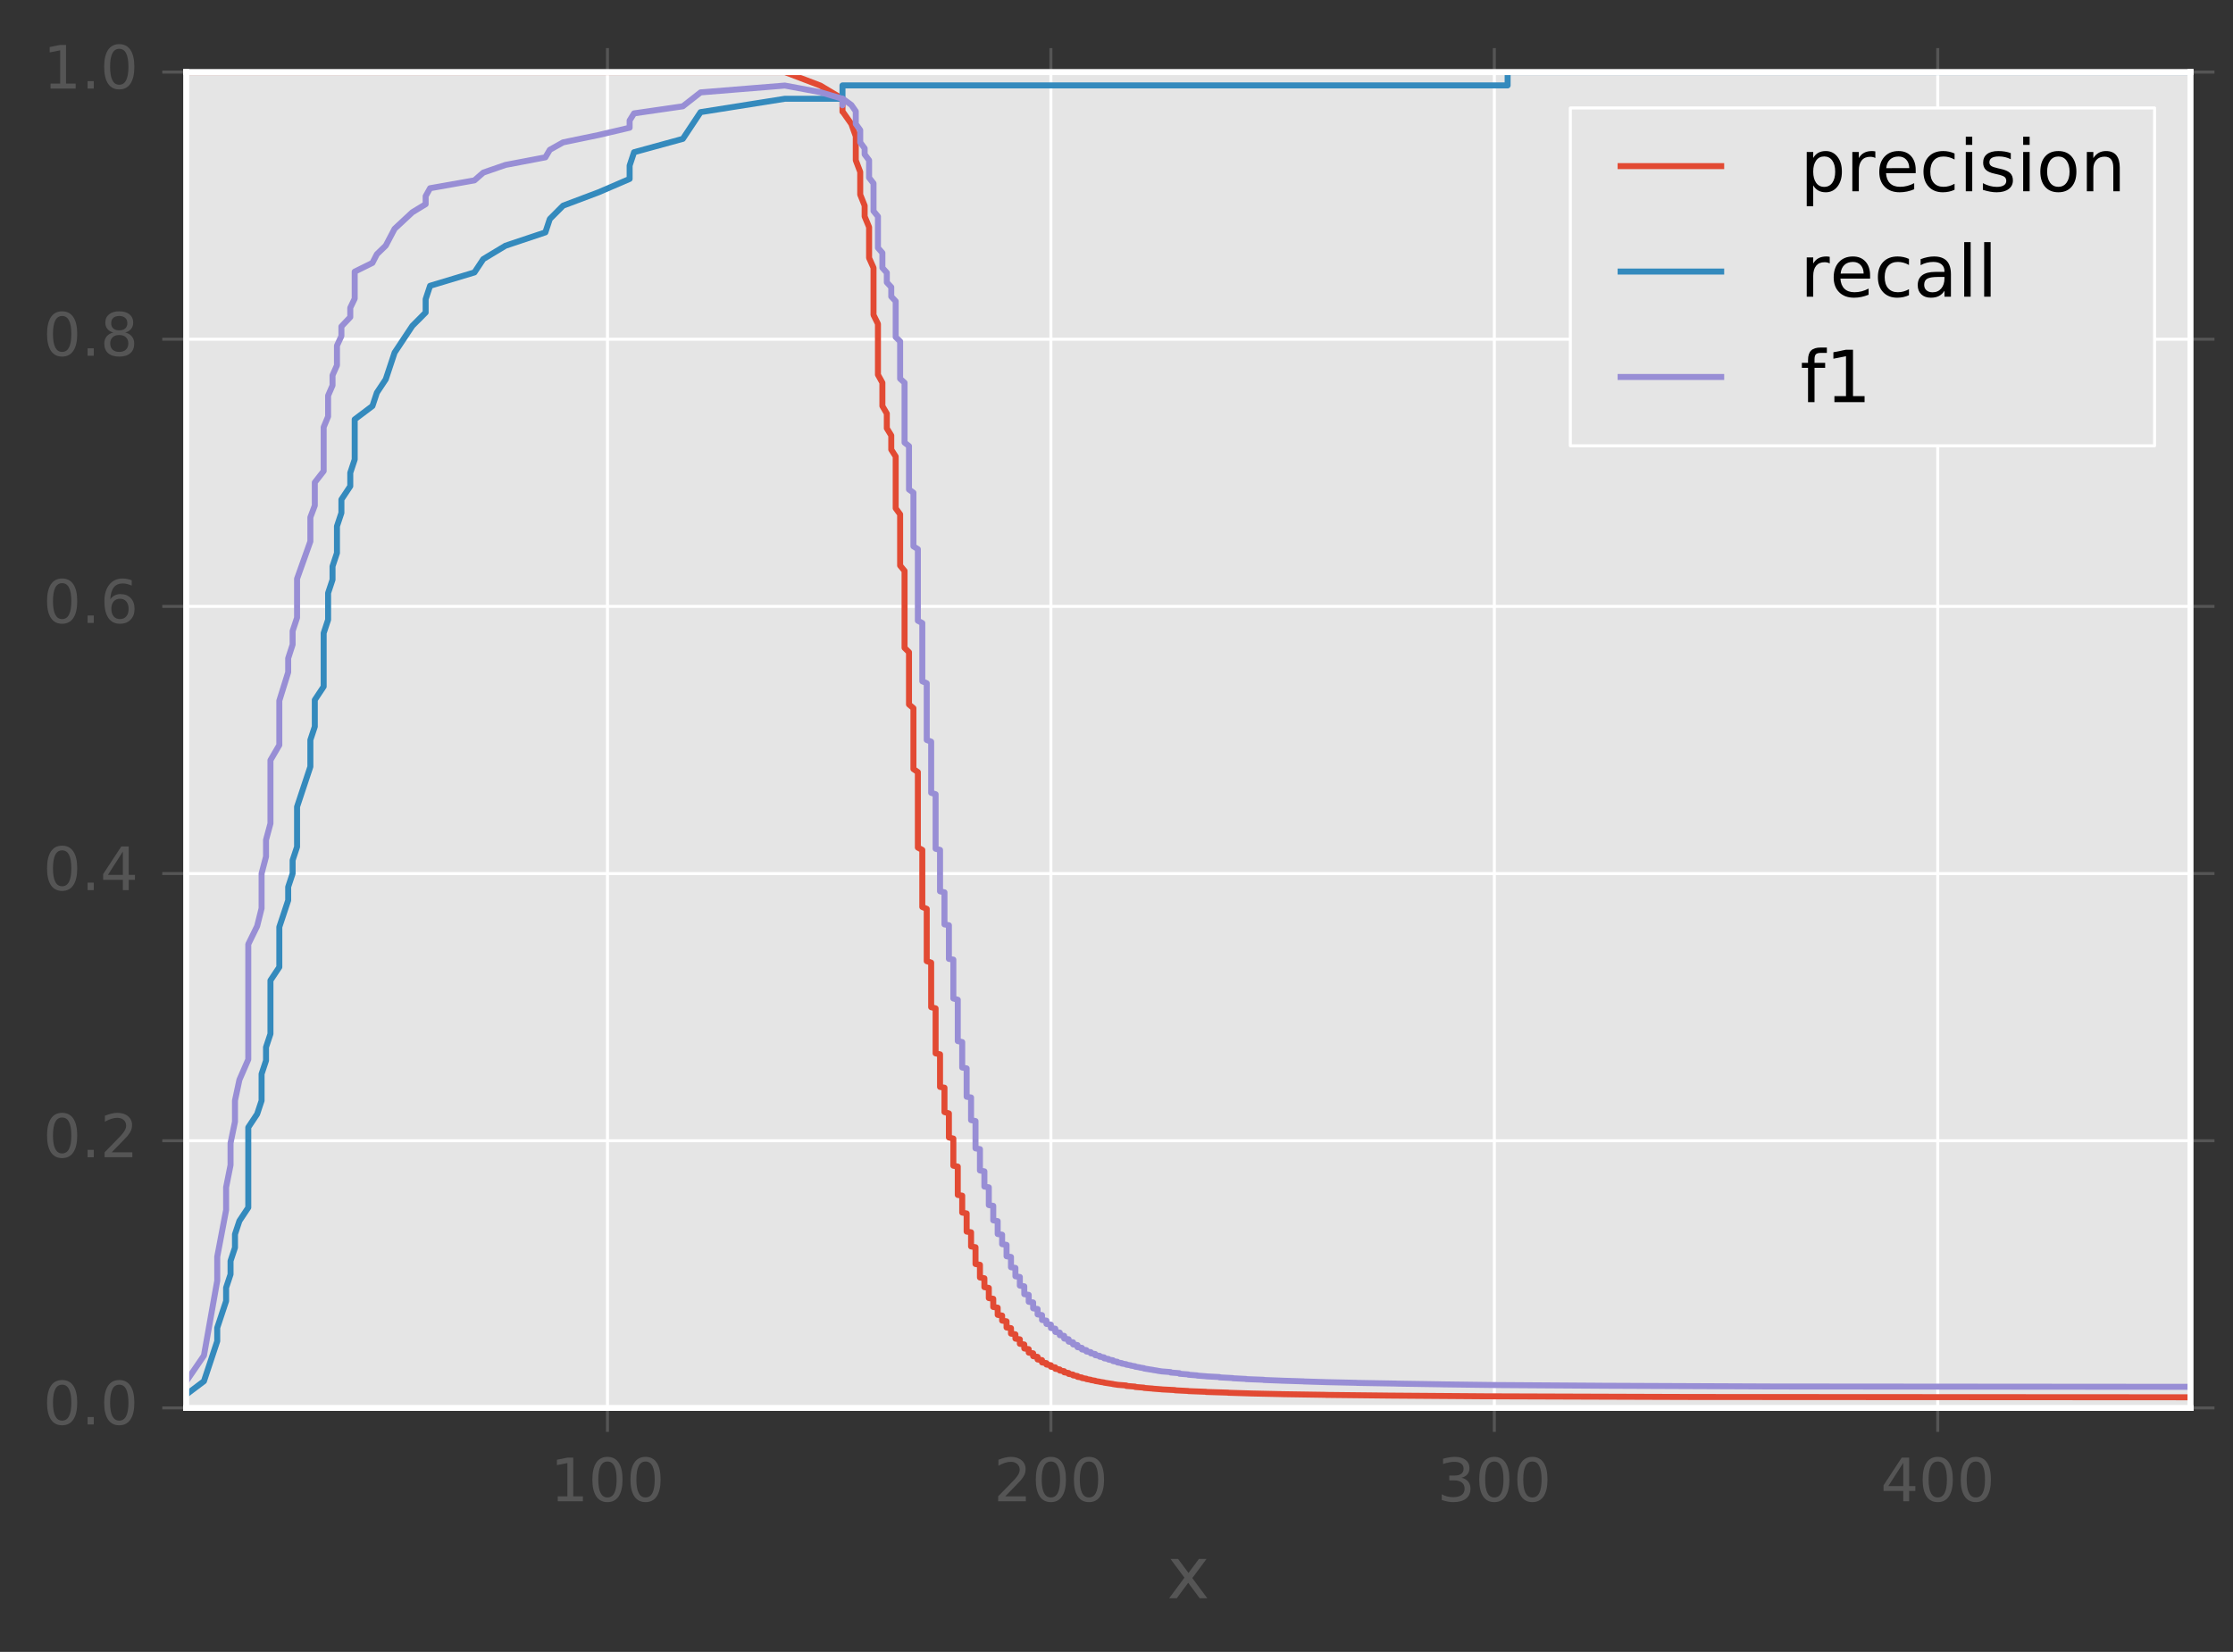 <?xml version="1.0" encoding="utf-8" standalone="no"?>
<!DOCTYPE svg PUBLIC "-//W3C//DTD SVG 1.1//EN"
  "http://www.w3.org/Graphics/SVG/1.1/DTD/svg11.dtd">
<!-- Created with matplotlib (http://matplotlib.org/) -->
<svg height="276pt" version="1.1" viewBox="0 0 373 276" width="373pt" xmlns="http://www.w3.org/2000/svg" xmlns:xlink="http://www.w3.org/1999/xlink">
 <rect x="0" y="0" width="373" height="276" fill="#333333" stroke="none"/>
 <defs>
  <style type="text/css">
*{stroke-linecap:butt;stroke-linejoin:round;stroke-miterlimit:100000;}
  </style>
 </defs>
 <g id="figure_1">
  <g id="patch_1">
   <path d="M 0 276.731 
L 373.103 276.731 
L 373.103 0 
L 0 0 
L 0 276.731 
z
" style="fill:none;"/>
  </g>
  <g id="axes_1">
   <g id="patch_2">
    <path d="M 31.103 235.239 
L 365.903 235.239 
L 365.903 12.039 
L 31.103 12.039 
z
" style="fill:#e5e5e5;"/>
   </g>
   <g id="matplotlib.axis_1">
    <g id="xtick_1">
     <g id="line2d_1">
      <path clip-path="url(#p4151992bf5)" d="M 101.47 235.239 
L 101.47 12.039 
" style="fill:none;stroke:#ffffff;stroke-linecap:square;stroke-width:0.5;"/>
     </g>
     <g id="line2d_2">
      <defs>
       <path d="M 0 0 
L 0 4 
" id="m7fbf384e6c" style="stroke:#555555;stroke-width:0.5;"/>
      </defs>
      <g>
       <use style="fill:#555555;stroke:#555555;stroke-width:0.5;" x="101.47" xlink:href="#m7fbf384e6c" y="235.239"/>
      </g>
     </g>
     <g id="line2d_3">
      <defs>
       <path d="M 0 0 
L 0 -4 
" id="mea1b514791" style="stroke:#555555;stroke-width:0.5;"/>
      </defs>
      <g>
       <use style="fill:#555555;stroke:#555555;stroke-width:0.5;" x="101.47" xlink:href="#mea1b514791" y="12.039"/>
      </g>
     </g>
     <g id="text_1">
      <!-- 100 -->
      <defs>
       <path d="M 31.781 66.406 
Q 24.172 66.406 20.328 58.906 
Q 16.5 51.422 16.5 36.375 
Q 16.5 21.391 20.328 13.891 
Q 24.172 6.391 31.781 6.391 
Q 39.453 6.391 43.281 13.891 
Q 47.125 21.391 47.125 36.375 
Q 47.125 51.422 43.281 58.906 
Q 39.453 66.406 31.781 66.406 
M 31.781 74.219 
Q 44.047 74.219 50.516 64.516 
Q 56.984 54.828 56.984 36.375 
Q 56.984 17.969 50.516 8.266 
Q 44.047 -1.422 31.781 -1.422 
Q 19.531 -1.422 13.062 8.266 
Q 6.594 17.969 6.594 36.375 
Q 6.594 54.828 13.062 64.516 
Q 19.531 74.219 31.781 74.219 
" id="BitstreamVeraSans-Roman-30"/>
       <path d="M 12.406 8.297 
L 28.516 8.297 
L 28.516 63.922 
L 10.984 60.406 
L 10.984 69.391 
L 28.422 72.906 
L 38.281 72.906 
L 38.281 8.297 
L 54.391 8.297 
L 54.391 0 
L 12.406 0 
z
" id="BitstreamVeraSans-Roman-31"/>
      </defs>
      <g style="fill:#555555;" transform="translate(91.927 250.838)scale(0.1 -0.1)">
       <use xlink:href="#BitstreamVeraSans-Roman-31"/>
       <use x="63.623" xlink:href="#BitstreamVeraSans-Roman-30"/>
       <use x="127.246" xlink:href="#BitstreamVeraSans-Roman-30"/>
      </g>
     </g>
    </g>
    <g id="xtick_2">
     <g id="line2d_4">
      <path clip-path="url(#p4151992bf5)" d="M 175.541 235.239 
L 175.541 12.039 
" style="fill:none;stroke:#ffffff;stroke-linecap:square;stroke-width:0.5;"/>
     </g>
     <g id="line2d_5">
      <g>
       <use style="fill:#555555;stroke:#555555;stroke-width:0.5;" x="175.541" xlink:href="#m7fbf384e6c" y="235.239"/>
      </g>
     </g>
     <g id="line2d_6">
      <g>
       <use style="fill:#555555;stroke:#555555;stroke-width:0.5;" x="175.541" xlink:href="#mea1b514791" y="12.039"/>
      </g>
     </g>
     <g id="text_2">
      <!-- 200 -->
      <defs>
       <path d="M 19.188 8.297 
L 53.609 8.297 
L 53.609 0 
L 7.328 0 
L 7.328 8.297 
Q 12.938 14.109 22.625 23.891 
Q 32.328 33.688 34.812 36.531 
Q 39.547 41.844 41.422 45.531 
Q 43.312 49.219 43.312 52.781 
Q 43.312 58.594 39.234 62.25 
Q 35.156 65.922 28.609 65.922 
Q 23.969 65.922 18.812 64.312 
Q 13.672 62.703 7.812 59.422 
L 7.812 69.391 
Q 13.766 71.781 18.938 73 
Q 24.125 74.219 28.422 74.219 
Q 39.75 74.219 46.484 68.547 
Q 53.219 62.891 53.219 53.422 
Q 53.219 48.922 51.531 44.891 
Q 49.859 40.875 45.406 35.406 
Q 44.188 33.984 37.641 27.219 
Q 31.109 20.453 19.188 8.297 
" id="BitstreamVeraSans-Roman-32"/>
      </defs>
      <g style="fill:#555555;" transform="translate(165.997 250.838)scale(0.1 -0.1)">
       <use xlink:href="#BitstreamVeraSans-Roman-32"/>
       <use x="63.623" xlink:href="#BitstreamVeraSans-Roman-30"/>
       <use x="127.246" xlink:href="#BitstreamVeraSans-Roman-30"/>
      </g>
     </g>
    </g>
    <g id="xtick_3">
     <g id="line2d_7">
      <path clip-path="url(#p4151992bf5)" d="M 249.612 235.239 
L 249.612 12.039 
" style="fill:none;stroke:#ffffff;stroke-linecap:square;stroke-width:0.5;"/>
     </g>
     <g id="line2d_8">
      <g>
       <use style="fill:#555555;stroke:#555555;stroke-width:0.5;" x="249.612" xlink:href="#m7fbf384e6c" y="235.239"/>
      </g>
     </g>
     <g id="line2d_9">
      <g>
       <use style="fill:#555555;stroke:#555555;stroke-width:0.5;" x="249.612" xlink:href="#mea1b514791" y="12.039"/>
      </g>
     </g>
     <g id="text_3">
      <!-- 300 -->
      <defs>
       <path d="M 40.578 39.312 
Q 47.656 37.797 51.625 33 
Q 55.609 28.219 55.609 21.188 
Q 55.609 10.406 48.188 4.484 
Q 40.766 -1.422 27.094 -1.422 
Q 22.516 -1.422 17.656 -0.516 
Q 12.797 0.391 7.625 2.203 
L 7.625 11.719 
Q 11.719 9.328 16.594 8.109 
Q 21.484 6.891 26.812 6.891 
Q 36.078 6.891 40.938 10.547 
Q 45.797 14.203 45.797 21.188 
Q 45.797 27.641 41.281 31.266 
Q 36.766 34.906 28.719 34.906 
L 20.219 34.906 
L 20.219 43.016 
L 29.109 43.016 
Q 36.375 43.016 40.234 45.922 
Q 44.094 48.828 44.094 54.297 
Q 44.094 59.906 40.109 62.906 
Q 36.141 65.922 28.719 65.922 
Q 24.656 65.922 20.016 65.031 
Q 15.375 64.156 9.812 62.312 
L 9.812 71.094 
Q 15.438 72.656 20.344 73.438 
Q 25.25 74.219 29.594 74.219 
Q 40.828 74.219 47.359 69.109 
Q 53.906 64.016 53.906 55.328 
Q 53.906 49.266 50.438 45.094 
Q 46.969 40.922 40.578 39.312 
" id="BitstreamVeraSans-Roman-33"/>
      </defs>
      <g style="fill:#555555;" transform="translate(240.068 250.838)scale(0.1 -0.1)">
       <use xlink:href="#BitstreamVeraSans-Roman-33"/>
       <use x="63.623" xlink:href="#BitstreamVeraSans-Roman-30"/>
       <use x="127.246" xlink:href="#BitstreamVeraSans-Roman-30"/>
      </g>
     </g>
    </g>
    <g id="xtick_4">
     <g id="line2d_10">
      <path clip-path="url(#p4151992bf5)" d="M 323.683 235.239 
L 323.683 12.039 
" style="fill:none;stroke:#ffffff;stroke-linecap:square;stroke-width:0.5;"/>
     </g>
     <g id="line2d_11">
      <g>
       <use style="fill:#555555;stroke:#555555;stroke-width:0.5;" x="323.683" xlink:href="#m7fbf384e6c" y="235.239"/>
      </g>
     </g>
     <g id="line2d_12">
      <g>
       <use style="fill:#555555;stroke:#555555;stroke-width:0.5;" x="323.683" xlink:href="#mea1b514791" y="12.039"/>
      </g>
     </g>
     <g id="text_4">
      <!-- 400 -->
      <defs>
       <path d="M 37.797 64.312 
L 12.891 25.391 
L 37.797 25.391 
z
M 35.203 72.906 
L 47.609 72.906 
L 47.609 25.391 
L 58.016 25.391 
L 58.016 17.188 
L 47.609 17.188 
L 47.609 0 
L 37.797 0 
L 37.797 17.188 
L 4.891 17.188 
L 4.891 26.703 
z
" id="BitstreamVeraSans-Roman-34"/>
      </defs>
      <g style="fill:#555555;" transform="translate(314.139 250.838)scale(0.1 -0.1)">
       <use xlink:href="#BitstreamVeraSans-Roman-34"/>
       <use x="63.623" xlink:href="#BitstreamVeraSans-Roman-30"/>
       <use x="127.246" xlink:href="#BitstreamVeraSans-Roman-30"/>
      </g>
     </g>
    </g>
    <g id="text_5">
     <!-- x -->
     <defs>
      <path d="M 54.891 54.688 
L 35.109 28.078 
L 55.906 0 
L 45.312 0 
L 29.391 21.484 
L 13.484 0 
L 2.875 0 
L 24.125 28.609 
L 4.688 54.688 
L 15.281 54.688 
L 29.781 35.203 
L 44.281 54.688 
z
" id="BitstreamVeraSans-Roman-78"/>
     </defs>
     <g style="fill:#555555;" transform="translate(194.952 267.035)scale(0.12 -0.12)">
      <use xlink:href="#BitstreamVeraSans-Roman-78"/>
     </g>
    </g>
   </g>
   <g id="matplotlib.axis_2">
    <g id="ytick_1">
     <g id="line2d_13">
      <path clip-path="url(#p4151992bf5)" d="M 31.103 235.239 
L 365.903 235.239 
" style="fill:none;stroke:#ffffff;stroke-linecap:square;stroke-width:0.5;"/>
     </g>
     <g id="line2d_14">
      <defs>
       <path d="M 0 0 
L -4 0 
" id="m29de8e15e2" style="stroke:#555555;stroke-width:0.5;"/>
      </defs>
      <g>
       <use style="fill:#555555;stroke:#555555;stroke-width:0.5;" x="31.103" xlink:href="#m29de8e15e2" y="235.239"/>
      </g>
     </g>
     <g id="line2d_15">
      <defs>
       <path d="M 0 0 
L 4 0 
" id="mbdc2f765fa" style="stroke:#555555;stroke-width:0.5;"/>
      </defs>
      <g>
       <use style="fill:#555555;stroke:#555555;stroke-width:0.5;" x="365.903" xlink:href="#mbdc2f765fa" y="235.239"/>
      </g>
     </g>
     <g id="text_6">
      <!-- 0.0 -->
      <defs>
       <path d="M 10.688 12.406 
L 21 12.406 
L 21 0 
L 10.688 0 
z
" id="BitstreamVeraSans-Roman-2e"/>
      </defs>
      <g style="fill:#555555;" transform="translate(7.2 237.998)scale(0.1 -0.1)">
       <use xlink:href="#BitstreamVeraSans-Roman-30"/>
       <use x="63.623" xlink:href="#BitstreamVeraSans-Roman-2e"/>
       <use x="95.41" xlink:href="#BitstreamVeraSans-Roman-30"/>
      </g>
     </g>
    </g>
    <g id="ytick_2">
     <g id="line2d_16">
      <path clip-path="url(#p4151992bf5)" d="M 31.103 190.599 
L 365.903 190.599 
" style="fill:none;stroke:#ffffff;stroke-linecap:square;stroke-width:0.5;"/>
     </g>
     <g id="line2d_17">
      <g>
       <use style="fill:#555555;stroke:#555555;stroke-width:0.5;" x="31.103" xlink:href="#m29de8e15e2" y="190.599"/>
      </g>
     </g>
     <g id="line2d_18">
      <g>
       <use style="fill:#555555;stroke:#555555;stroke-width:0.5;" x="365.903" xlink:href="#mbdc2f765fa" y="190.599"/>
      </g>
     </g>
     <g id="text_7">
      <!-- 0.2 -->
      <g style="fill:#555555;" transform="translate(7.2 193.358)scale(0.1 -0.1)">
       <use xlink:href="#BitstreamVeraSans-Roman-30"/>
       <use x="63.623" xlink:href="#BitstreamVeraSans-Roman-2e"/>
       <use x="95.41" xlink:href="#BitstreamVeraSans-Roman-32"/>
      </g>
     </g>
    </g>
    <g id="ytick_3">
     <g id="line2d_19">
      <path clip-path="url(#p4151992bf5)" d="M 31.103 145.959 
L 365.903 145.959 
" style="fill:none;stroke:#ffffff;stroke-linecap:square;stroke-width:0.5;"/>
     </g>
     <g id="line2d_20">
      <g>
       <use style="fill:#555555;stroke:#555555;stroke-width:0.5;" x="31.103" xlink:href="#m29de8e15e2" y="145.959"/>
      </g>
     </g>
     <g id="line2d_21">
      <g>
       <use style="fill:#555555;stroke:#555555;stroke-width:0.5;" x="365.903" xlink:href="#mbdc2f765fa" y="145.959"/>
      </g>
     </g>
     <g id="text_8">
      <!-- 0.4 -->
      <g style="fill:#555555;" transform="translate(7.2 148.718)scale(0.1 -0.1)">
       <use xlink:href="#BitstreamVeraSans-Roman-30"/>
       <use x="63.623" xlink:href="#BitstreamVeraSans-Roman-2e"/>
       <use x="95.41" xlink:href="#BitstreamVeraSans-Roman-34"/>
      </g>
     </g>
    </g>
    <g id="ytick_4">
     <g id="line2d_22">
      <path clip-path="url(#p4151992bf5)" d="M 31.103 101.319 
L 365.903 101.319 
" style="fill:none;stroke:#ffffff;stroke-linecap:square;stroke-width:0.5;"/>
     </g>
     <g id="line2d_23">
      <g>
       <use style="fill:#555555;stroke:#555555;stroke-width:0.5;" x="31.103" xlink:href="#m29de8e15e2" y="101.319"/>
      </g>
     </g>
     <g id="line2d_24">
      <g>
       <use style="fill:#555555;stroke:#555555;stroke-width:0.5;" x="365.903" xlink:href="#mbdc2f765fa" y="101.319"/>
      </g>
     </g>
     <g id="text_9">
      <!-- 0.6 -->
      <defs>
       <path d="M 33.016 40.375 
Q 26.375 40.375 22.484 35.828 
Q 18.609 31.297 18.609 23.391 
Q 18.609 15.531 22.484 10.953 
Q 26.375 6.391 33.016 6.391 
Q 39.656 6.391 43.531 10.953 
Q 47.406 15.531 47.406 23.391 
Q 47.406 31.297 43.531 35.828 
Q 39.656 40.375 33.016 40.375 
M 52.594 71.297 
L 52.594 62.312 
Q 48.875 64.062 45.094 64.984 
Q 41.312 65.922 37.594 65.922 
Q 27.828 65.922 22.672 59.328 
Q 17.531 52.734 16.797 39.406 
Q 19.672 43.656 24.016 45.922 
Q 28.375 48.188 33.594 48.188 
Q 44.578 48.188 50.953 41.516 
Q 57.328 34.859 57.328 23.391 
Q 57.328 12.156 50.688 5.359 
Q 44.047 -1.422 33.016 -1.422 
Q 20.359 -1.422 13.672 8.266 
Q 6.984 17.969 6.984 36.375 
Q 6.984 53.656 15.188 63.938 
Q 23.391 74.219 37.203 74.219 
Q 40.922 74.219 44.703 73.484 
Q 48.484 72.75 52.594 71.297 
" id="BitstreamVeraSans-Roman-36"/>
      </defs>
      <g style="fill:#555555;" transform="translate(7.2 104.078)scale(0.1 -0.1)">
       <use xlink:href="#BitstreamVeraSans-Roman-30"/>
       <use x="63.623" xlink:href="#BitstreamVeraSans-Roman-2e"/>
       <use x="95.41" xlink:href="#BitstreamVeraSans-Roman-36"/>
      </g>
     </g>
    </g>
    <g id="ytick_5">
     <g id="line2d_25">
      <path clip-path="url(#p4151992bf5)" d="M 31.103 56.679 
L 365.903 56.679 
" style="fill:none;stroke:#ffffff;stroke-linecap:square;stroke-width:0.5;"/>
     </g>
     <g id="line2d_26">
      <g>
       <use style="fill:#555555;stroke:#555555;stroke-width:0.5;" x="31.103" xlink:href="#m29de8e15e2" y="56.679"/>
      </g>
     </g>
     <g id="line2d_27">
      <g>
       <use style="fill:#555555;stroke:#555555;stroke-width:0.5;" x="365.903" xlink:href="#mbdc2f765fa" y="56.679"/>
      </g>
     </g>
     <g id="text_10">
      <!-- 0.8 -->
      <defs>
       <path d="M 31.781 34.625 
Q 24.75 34.625 20.719 30.859 
Q 16.703 27.094 16.703 20.516 
Q 16.703 13.922 20.719 10.156 
Q 24.75 6.391 31.781 6.391 
Q 38.812 6.391 42.859 10.172 
Q 46.922 13.969 46.922 20.516 
Q 46.922 27.094 42.891 30.859 
Q 38.875 34.625 31.781 34.625 
M 21.922 38.812 
Q 15.578 40.375 12.031 44.719 
Q 8.5 49.078 8.5 55.328 
Q 8.5 64.062 14.719 69.141 
Q 20.953 74.219 31.781 74.219 
Q 42.672 74.219 48.875 69.141 
Q 55.078 64.062 55.078 55.328 
Q 55.078 49.078 51.531 44.719 
Q 48 40.375 41.703 38.812 
Q 48.828 37.156 52.797 32.312 
Q 56.781 27.484 56.781 20.516 
Q 56.781 9.906 50.312 4.234 
Q 43.844 -1.422 31.781 -1.422 
Q 19.734 -1.422 13.25 4.234 
Q 6.781 9.906 6.781 20.516 
Q 6.781 27.484 10.781 32.312 
Q 14.797 37.156 21.922 38.812 
M 18.312 54.391 
Q 18.312 48.734 21.844 45.562 
Q 25.391 42.391 31.781 42.391 
Q 38.141 42.391 41.719 45.562 
Q 45.312 48.734 45.312 54.391 
Q 45.312 60.062 41.719 63.234 
Q 38.141 66.406 31.781 66.406 
Q 25.391 66.406 21.844 63.234 
Q 18.312 60.062 18.312 54.391 
" id="BitstreamVeraSans-Roman-38"/>
      </defs>
      <g style="fill:#555555;" transform="translate(7.2 59.438)scale(0.1 -0.1)">
       <use xlink:href="#BitstreamVeraSans-Roman-30"/>
       <use x="63.623" xlink:href="#BitstreamVeraSans-Roman-2e"/>
       <use x="95.41" xlink:href="#BitstreamVeraSans-Roman-38"/>
      </g>
     </g>
    </g>
    <g id="ytick_6">
     <g id="line2d_28">
      <path clip-path="url(#p4151992bf5)" d="M 31.103 12.039 
L 365.903 12.039 
" style="fill:none;stroke:#ffffff;stroke-linecap:square;stroke-width:0.5;"/>
     </g>
     <g id="line2d_29">
      <g>
       <use style="fill:#555555;stroke:#555555;stroke-width:0.5;" x="31.103" xlink:href="#m29de8e15e2" y="12.039"/>
      </g>
     </g>
     <g id="line2d_30">
      <g>
       <use style="fill:#555555;stroke:#555555;stroke-width:0.5;" x="365.903" xlink:href="#mbdc2f765fa" y="12.039"/>
      </g>
     </g>
     <g id="text_11">
      <!-- 1.0 -->
      <g style="fill:#555555;" transform="translate(7.2 14.798)scale(0.1 -0.1)">
       <use xlink:href="#BitstreamVeraSans-Roman-31"/>
       <use x="63.623" xlink:href="#BitstreamVeraSans-Roman-2e"/>
       <use x="95.41" xlink:href="#BitstreamVeraSans-Roman-30"/>
      </g>
     </g>
    </g>
   </g>
   <g id="line2d_31">
    <path clip-path="url(#p4151992bf5)" d="M 31.103 12.039 
L 131.099 12.039 
L 137.024 14.294 
L 140.728 16.503 
L 140.728 18.669 
L 140.728 18.604 
L 142.209 20.707 
L 142.95 22.77 
L 142.95 26.779 
L 143.691 28.727 
L 143.691 32.516 
L 144.431 34.359 
L 144.431 36.169 
L 145.172 37.946 
L 145.172 43.093 
L 145.913 44.749 
L 145.913 52.621 
L 146.654 54.118 
L 146.654 62.608 
L 147.394 63.946 
L 147.394 67.839 
L 148.135 69.098 
L 148.135 71.559 
L 148.876 72.763 
L 148.876 75.117 
L 149.616 76.269 
L 149.616 84.921 
L 150.357 85.936 
L 150.357 94.495 
L 151.098 95.386 
L 151.098 108.246 
L 151.839 108.972 
L 151.839 117.703 
L 152.579 118.325 
L 152.579 128.491 
L 153.32 129.004 
L 153.32 141.609 
L 154.061 142.004 
L 154.061 151.539 
L 154.801 151.855 
L 154.801 160.588 
L 155.542 160.839 
L 155.542 168.279 
L 156.283 168.481 
L 156.283 175.998 
L 157.023 176.157 
L 157.023 181.606 
L 157.764 181.736 
L 157.764 185.806 
L 158.505 186.026 
L 158.505 190.051 
L 159.246 190.235 
L 159.246 194.769 
L 159.986 194.916 
L 159.986 199.656 
L 160.727 199.771 
L 160.727 202.6 
L 161.468 202.744 
L 161.468 205.777 
L 162.208 205.894 
L 162.208 208.259 
L 162.949 208.39 
L 162.949 211.195 
L 163.69 211.325 
L 163.69 213.447 
L 164.431 213.576 
L 164.431 215.059 
L 165.171 215.188 
L 165.171 216.886 
L 165.912 217.007 
L 165.912 218.371 
L 166.653 218.486 
L 166.653 219.689 
L 167.393 219.808 
L 167.393 220.654 
L 168.134 220.768 
L 168.134 221.798 
L 168.875 221.912 
L 168.875 222.825 
L 169.616 222.943 
L 169.616 223.664 
L 170.356 223.778 
L 170.356 224.528 
L 171.097 224.641 
L 171.097 225.308 
L 171.838 225.423 
L 171.838 226.001 
L 172.578 226.116 
L 172.578 226.594 
L 173.319 226.707 
L 173.319 227.142 
L 174.06 227.253 
L 174.06 227.64 
L 174.8 227.754 
L 174.8 227.992 
L 175.541 228.104 
L 175.541 228.357 
L 176.282 228.469 
L 176.282 228.702 
L 177.023 228.814 
L 177.023 228.99 
L 177.763 229.103 
L 177.763 229.291 
L 178.504 229.403 
L 178.504 229.559 
L 179.245 229.67 
L 179.245 229.801 
L 179.985 229.912 
L 179.985 230.046 
L 180.726 230.158 
L 180.726 230.244 
L 181.467 230.356 
L 181.467 230.423 
L 182.208 230.535 
L 182.208 230.583 
L 182.948 230.695 
L 182.948 230.744 
L 183.689 230.856 
L 183.689 230.876 
L 184.43 230.987 
L 184.43 231.016 
L 185.17 231.127 
L 185.17 231.128 
L 185.911 231.24 
L 185.911 231.258 
L 186.652 231.369 
L 186.652 231.376 
L 188.133 231.488 
L 188.133 231.564 
L 189.615 231.676 
L 189.615 231.738 
L 191.096 231.849 
L 191.096 231.896 
L 192.577 232.008 
L 192.577 232.022 
L 194.059 232.134 
L 194.059 232.145 
L 196.281 232.257 
L 196.281 232.296 
L 198.503 232.408 
L 198.503 232.431 
L 201.466 232.543 
L 201.466 232.57 
L 205.169 232.683 
L 205.169 232.705 
L 208.873 232.818 
L 208.873 232.821 
L 214.058 232.933 
L 214.058 232.939 
L 221.465 233.052 
L 221.465 233.063 
L 231.835 233.177 
L 231.835 233.178 
L 247.39 233.293 
L 247.39 233.295 
L 282.944 233.414 
L 282.944 233.414 
L 365.903 233.462 
L 365.903 233.462 
" style="fill:none;stroke:#e24a33;stroke-linecap:square;"/>
   </g>
   <g id="line2d_32">
    <path clip-path="url(#p4151992bf5)" d="M 31.103 233.007 
L 34.066 230.775 
L 36.288 224.079 
L 36.288 221.847 
L 37.769 217.383 
L 37.769 215.151 
L 38.51 212.919 
L 38.51 210.687 
L 39.251 208.455 
L 39.251 206.223 
L 39.992 203.991 
L 41.473 201.759 
L 41.473 188.367 
L 42.954 186.135 
L 43.695 183.903 
L 43.695 179.439 
L 44.436 177.207 
L 44.436 174.975 
L 45.177 172.743 
L 45.177 163.815 
L 46.658 161.583 
L 46.658 154.887 
L 48.139 150.423 
L 48.139 148.191 
L 48.88 145.959 
L 48.88 143.727 
L 49.621 141.495 
L 49.621 134.799 
L 51.843 128.103 
L 51.843 123.639 
L 52.584 121.407 
L 52.584 116.943 
L 54.065 114.711 
L 54.065 105.783 
L 54.806 103.551 
L 54.806 99.087 
L 55.546 96.855 
L 55.546 94.623 
L 56.287 92.391 
L 56.287 87.927 
L 57.028 85.695 
L 57.028 83.463 
L 58.509 81.231 
L 58.509 78.999 
L 59.25 76.767 
L 59.25 70.071 
L 62.213 67.839 
L 62.954 65.607 
L 64.435 63.375 
L 65.916 58.911 
L 68.879 54.447 
L 71.101 52.215 
L 71.101 49.983 
L 71.842 47.751 
L 79.249 45.519 
L 80.731 43.287 
L 84.434 41.055 
L 91.1 38.823 
L 91.841 36.591 
L 94.063 34.359 
L 99.989 32.127 
L 105.174 29.895 
L 105.174 27.663 
L 105.915 25.431 
L 114.062 23.199 
L 117.025 18.735 
L 131.099 16.503 
L 140.728 16.503 
L 140.728 16.503 
L 140.728 14.271 
L 251.834 14.271 
L 251.834 14.271 
L 251.834 12.039 
L 251.834 12.039 
L 365.903 12.039 
L 365.903 12.039 
" style="fill:none;stroke:#348abd;stroke-linecap:square;"/>
   </g>
   <g id="line2d_33">
    <path clip-path="url(#p4151992bf5)" d="M 31.103 230.819 
L 34.066 226.486 
L 36.288 213.982 
L 36.288 209.971 
L 37.769 202.172 
L 37.769 198.38 
L 38.51 194.657 
L 38.51 191.001 
L 39.251 187.41 
L 39.251 183.883 
L 39.992 180.418 
L 41.473 177.013 
L 41.473 157.765 
L 42.954 154.741 
L 43.695 151.766 
L 43.695 145.959 
L 44.436 143.125 
L 44.436 140.335 
L 45.177 137.589 
L 45.177 127.021 
L 46.658 124.478 
L 46.658 117.074 
L 48.139 112.317 
L 48.139 109.99 
L 48.88 107.696 
L 48.88 105.435 
L 49.621 103.205 
L 49.621 96.701 
L 51.843 90.461 
L 51.843 86.439 
L 52.584 84.468 
L 52.584 80.604 
L 54.065 78.709 
L 54.065 71.371 
L 54.806 69.594 
L 54.806 66.106 
L 55.546 64.395 
L 55.546 62.704 
L 56.287 61.034 
L 56.287 57.755 
L 57.028 56.144 
L 57.028 54.553 
L 58.509 52.981 
L 58.509 51.427 
L 59.25 49.892 
L 59.25 45.391 
L 62.213 43.925 
L 62.954 42.475 
L 64.435 41.042 
L 65.916 38.225 
L 68.879 35.469 
L 71.101 34.114 
L 71.101 32.773 
L 71.842 31.448 
L 79.249 30.136 
L 80.731 28.839 
L 84.434 27.556 
L 91.1 26.286 
L 91.841 25.03 
L 94.063 23.786 
L 99.989 22.556 
L 105.174 21.339 
L 105.174 20.134 
L 105.915 18.942 
L 114.062 17.762 
L 117.025 15.438 
L 131.099 14.294 
L 137.024 15.404 
L 140.728 16.503 
L 140.728 17.591 
L 140.728 17.591 
L 140.728 17.591 
L 140.728 16.459 
L 142.209 17.537 
L 142.95 18.604 
L 142.95 20.707 
L 143.691 21.743 
L 143.691 23.786 
L 144.431 24.793 
L 144.431 25.791 
L 145.172 26.779 
L 145.172 29.687 
L 145.913 30.639 
L 145.913 35.268 
L 146.654 36.169 
L 146.654 41.407 
L 147.394 42.254 
L 147.394 44.749 
L 148.135 45.567 
L 148.135 47.181 
L 148.876 47.978 
L 148.876 49.552 
L 149.616 50.329 
L 149.616 56.318 
L 150.357 57.039 
L 150.357 63.28 
L 151.098 63.946 
L 151.098 73.949 
L 151.839 74.535 
L 151.839 81.789 
L 152.579 82.32 
L 152.579 91.286 
L 153.32 91.753 
L 153.32 103.71 
L 154.061 104.101 
L 154.061 113.828 
L 154.801 114.161 
L 154.801 123.639 
L 155.542 123.92 
L 155.542 132.463 
L 156.283 132.702 
L 156.283 141.807 
L 157.023 142.004 
L 157.023 148.923 
L 157.764 149.092 
L 157.764 154.446 
L 158.505 154.594 
L 158.505 160.207 
L 159.246 160.335 
L 159.246 166.828 
L 159.986 167.039 
L 159.986 173.944 
L 160.727 174.114 
L 160.727 178.362 
L 161.468 178.508 
L 161.468 183.247 
L 162.208 183.369 
L 162.208 187.15 
L 162.949 187.307 
L 162.949 191.869 
L 163.69 191.997 
L 163.69 195.568 
L 164.431 195.71 
L 164.431 198.257 
L 165.171 198.38 
L 165.171 201.348 
L 165.912 201.478 
L 165.912 203.896 
L 166.653 204.029 
L 166.653 206.183 
L 167.393 206.298 
L 167.393 207.875 
L 168.134 207.993 
L 168.134 209.899 
L 168.875 210.014 
L 168.875 211.732 
L 169.616 211.844 
L 169.616 213.241 
L 170.356 213.361 
L 170.356 214.807 
L 171.097 214.92 
L 171.097 216.231 
L 171.838 216.345 
L 171.838 217.505 
L 172.578 217.618 
L 172.578 218.6 
L 173.319 218.712 
L 173.319 219.617 
L 174.06 219.733 
L 174.06 220.547 
L 174.8 220.659 
L 174.8 221.205 
L 175.541 221.32 
L 175.541 221.892 
L 176.282 222.003 
L 176.282 222.54 
L 177.023 222.652 
L 177.023 223.085 
L 177.763 223.197 
L 177.763 223.655 
L 178.504 223.766 
L 178.504 224.163 
L 179.245 224.276 
L 179.245 224.623 
L 179.985 224.737 
L 179.985 225.091 
L 180.726 225.204 
L 180.726 225.47 
L 181.467 225.583 
L 181.467 225.812 
L 182.208 225.923 
L 182.208 226.119 
L 182.948 226.231 
L 182.948 226.429 
L 183.689 226.541 
L 183.689 226.681 
L 184.43 226.792 
L 184.43 226.951 
L 185.17 227.063 
L 185.17 227.167 
L 185.911 227.279 
L 185.911 227.417 
L 186.652 227.529 
L 186.652 227.646 
L 187.393 227.757 
L 187.393 227.828 
L 188.133 227.939 
L 188.133 228.01 
L 188.874 228.121 
L 188.874 228.17 
L 189.615 228.282 
L 189.615 228.346 
L 190.355 228.458 
L 190.355 228.486 
L 191.096 228.597 
L 191.096 228.653 
L 191.837 228.765 
L 191.837 228.772 
L 192.577 228.884 
L 192.577 228.898 
L 193.318 229.009 
L 193.318 229.023 
L 194.059 229.135 
L 194.059 229.137 
L 195.54 229.249 
L 195.54 229.325 
L 197.022 229.437 
L 197.022 229.529 
L 198.503 229.641 
L 198.503 229.693 
L 199.985 229.806 
L 199.985 229.839 
L 201.466 229.951 
L 201.466 229.965 
L 203.688 230.078 
L 203.688 230.134 
L 205.91 230.247 
L 205.91 230.28 
L 208.132 230.392 
L 208.132 230.424 
L 211.095 230.537 
L 211.095 230.568 
L 214.058 230.681 
L 214.058 230.686 
L 217.762 230.8 
L 217.762 230.815 
L 221.465 230.928 
L 221.465 230.93 
L 226.65 231.044 
L 226.65 231.056 
L 233.316 231.171 
L 233.316 231.179 
L 240.723 231.294 
L 240.723 231.298 
L 249.612 231.414 
L 249.612 231.414 
L 267.389 231.533 
L 267.389 231.535 
L 296.277 231.658 
L 296.277 231.658 
L 365.903 231.714 
L 365.903 231.714 
" style="fill:none;stroke:#988ed5;stroke-linecap:square;"/>
   </g>
   <g id="patch_3">
    <path d="M 31.103 12.039 
L 365.903 12.039 
" style="fill:none;stroke:#ffffff;stroke-linecap:square;stroke-linejoin:miter;"/>
   </g>
   <g id="patch_4">
    <path d="M 365.903 235.239 
L 365.903 12.039 
" style="fill:none;stroke:#ffffff;stroke-linecap:square;stroke-linejoin:miter;"/>
   </g>
   <g id="patch_5">
    <path d="M 31.103 235.239 
L 365.903 235.239 
" style="fill:none;stroke:#ffffff;stroke-linecap:square;stroke-linejoin:miter;"/>
   </g>
   <g id="patch_6">
    <path d="M 31.103 235.239 
L 31.103 12.039 
" style="fill:none;stroke:#ffffff;stroke-linecap:square;stroke-linejoin:miter;"/>
   </g>
   <g id="legend_1">
    <g id="patch_7">
     <path d="M 262.308 74.48 
L 359.903 74.48 
L 359.903 18.039 
L 262.308 18.039 
z
" style="fill:#e5e5e5;stroke:#ffffff;stroke-linejoin:miter;stroke-width:0.5;"/>
    </g>
    <g id="line2d_34">
     <path d="M 270.707 27.757 
L 287.507 27.757 
" style="fill:none;stroke:#e24a33;stroke-linecap:square;"/>
    </g>
    <g id="line2d_35"/>
    <g id="text_12">
     <!-- precision -->
     <defs>
      <path d="M 54.891 33.016 
L 54.891 0 
L 45.906 0 
L 45.906 32.719 
Q 45.906 40.484 42.875 44.328 
Q 39.844 48.188 33.797 48.188 
Q 26.516 48.188 22.312 43.547 
Q 18.109 38.922 18.109 30.906 
L 18.109 0 
L 9.078 0 
L 9.078 54.688 
L 18.109 54.688 
L 18.109 46.188 
Q 21.344 51.125 25.703 53.562 
Q 30.078 56 35.797 56 
Q 45.219 56 50.047 50.172 
Q 54.891 44.344 54.891 33.016 
" id="BitstreamVeraSans-Roman-6e"/>
      <path d="M 30.609 48.391 
Q 23.391 48.391 19.188 42.75 
Q 14.984 37.109 14.984 27.297 
Q 14.984 17.484 19.156 11.844 
Q 23.344 6.203 30.609 6.203 
Q 37.797 6.203 41.984 11.859 
Q 46.188 17.531 46.188 27.297 
Q 46.188 37.016 41.984 42.703 
Q 37.797 48.391 30.609 48.391 
M 30.609 56 
Q 42.328 56 49.016 48.375 
Q 55.719 40.766 55.719 27.297 
Q 55.719 13.875 49.016 6.219 
Q 42.328 -1.422 30.609 -1.422 
Q 18.844 -1.422 12.172 6.219 
Q 5.516 13.875 5.516 27.297 
Q 5.516 40.766 12.172 48.375 
Q 18.844 56 30.609 56 
" id="BitstreamVeraSans-Roman-6f"/>
      <path d="M 9.422 54.688 
L 18.406 54.688 
L 18.406 0 
L 9.422 0 
z
M 9.422 75.984 
L 18.406 75.984 
L 18.406 64.594 
L 9.422 64.594 
z
" id="BitstreamVeraSans-Roman-69"/>
      <path d="M 18.109 8.203 
L 18.109 -20.797 
L 9.078 -20.797 
L 9.078 54.688 
L 18.109 54.688 
L 18.109 46.391 
Q 20.953 51.266 25.266 53.625 
Q 29.594 56 35.594 56 
Q 45.562 56 51.781 48.094 
Q 58.016 40.188 58.016 27.297 
Q 58.016 14.406 51.781 6.484 
Q 45.562 -1.422 35.594 -1.422 
Q 29.594 -1.422 25.266 0.953 
Q 20.953 3.328 18.109 8.203 
M 48.688 27.297 
Q 48.688 37.203 44.609 42.844 
Q 40.531 48.484 33.406 48.484 
Q 26.266 48.484 22.188 42.844 
Q 18.109 37.203 18.109 27.297 
Q 18.109 17.391 22.188 11.75 
Q 26.266 6.109 33.406 6.109 
Q 40.531 6.109 44.609 11.75 
Q 48.688 17.391 48.688 27.297 
" id="BitstreamVeraSans-Roman-70"/>
      <path d="M 56.203 29.594 
L 56.203 25.203 
L 14.891 25.203 
Q 15.484 15.922 20.484 11.062 
Q 25.484 6.203 34.422 6.203 
Q 39.594 6.203 44.453 7.469 
Q 49.312 8.734 54.109 11.281 
L 54.109 2.781 
Q 49.266 0.734 44.188 -0.344 
Q 39.109 -1.422 33.891 -1.422 
Q 20.797 -1.422 13.156 6.188 
Q 5.516 13.812 5.516 26.812 
Q 5.516 40.234 12.766 48.109 
Q 20.016 56 32.328 56 
Q 43.359 56 49.781 48.891 
Q 56.203 41.797 56.203 29.594 
M 47.219 32.234 
Q 47.125 39.594 43.094 43.984 
Q 39.062 48.391 32.422 48.391 
Q 24.906 48.391 20.391 44.141 
Q 15.875 39.891 15.188 32.172 
z
" id="BitstreamVeraSans-Roman-65"/>
      <path d="M 41.109 46.297 
Q 39.594 47.172 37.812 47.578 
Q 36.031 48 33.891 48 
Q 26.266 48 22.188 43.047 
Q 18.109 38.094 18.109 28.812 
L 18.109 0 
L 9.078 0 
L 9.078 54.688 
L 18.109 54.688 
L 18.109 46.188 
Q 20.953 51.172 25.484 53.578 
Q 30.031 56 36.531 56 
Q 37.453 56 38.578 55.875 
Q 39.703 55.766 41.062 55.516 
z
" id="BitstreamVeraSans-Roman-72"/>
      <path d="M 44.281 53.078 
L 44.281 44.578 
Q 40.484 46.531 36.375 47.5 
Q 32.281 48.484 27.875 48.484 
Q 21.188 48.484 17.844 46.438 
Q 14.5 44.391 14.5 40.281 
Q 14.5 37.156 16.891 35.375 
Q 19.281 33.594 26.516 31.984 
L 29.594 31.297 
Q 39.156 29.25 43.188 25.516 
Q 47.219 21.781 47.219 15.094 
Q 47.219 7.469 41.188 3.016 
Q 35.156 -1.422 24.609 -1.422 
Q 20.219 -1.422 15.453 -0.562 
Q 10.688 0.297 5.422 2 
L 5.422 11.281 
Q 10.406 8.688 15.234 7.391 
Q 20.062 6.109 24.812 6.109 
Q 31.156 6.109 34.562 8.281 
Q 37.984 10.453 37.984 14.406 
Q 37.984 18.062 35.516 20.016 
Q 33.062 21.969 24.703 23.781 
L 21.578 24.516 
Q 13.234 26.266 9.516 29.906 
Q 5.812 33.547 5.812 39.891 
Q 5.812 47.609 11.281 51.797 
Q 16.75 56 26.812 56 
Q 31.781 56 36.172 55.266 
Q 40.578 54.547 44.281 53.078 
" id="BitstreamVeraSans-Roman-73"/>
      <path d="M 48.781 52.594 
L 48.781 44.188 
Q 44.969 46.297 41.141 47.344 
Q 37.312 48.391 33.406 48.391 
Q 24.656 48.391 19.812 42.844 
Q 14.984 37.312 14.984 27.297 
Q 14.984 17.281 19.812 11.734 
Q 24.656 6.203 33.406 6.203 
Q 37.312 6.203 41.141 7.25 
Q 44.969 8.297 48.781 10.406 
L 48.781 2.094 
Q 45.016 0.344 40.984 -0.531 
Q 36.969 -1.422 32.422 -1.422 
Q 20.062 -1.422 12.781 6.344 
Q 5.516 14.109 5.516 27.297 
Q 5.516 40.672 12.859 48.328 
Q 20.219 56 33.016 56 
Q 37.156 56 41.109 55.141 
Q 45.062 54.297 48.781 52.594 
" id="BitstreamVeraSans-Roman-63"/>
     </defs>
     <g transform="translate(300.707 31.957)scale(0.12 -0.12)">
      <use xlink:href="#BitstreamVeraSans-Roman-70"/>
      <use x="63.477" xlink:href="#BitstreamVeraSans-Roman-72"/>
      <use x="104.559" xlink:href="#BitstreamVeraSans-Roman-65"/>
      <use x="166.082" xlink:href="#BitstreamVeraSans-Roman-63"/>
      <use x="221.062" xlink:href="#BitstreamVeraSans-Roman-69"/>
      <use x="248.846" xlink:href="#BitstreamVeraSans-Roman-73"/>
      <use x="300.945" xlink:href="#BitstreamVeraSans-Roman-69"/>
      <use x="328.729" xlink:href="#BitstreamVeraSans-Roman-6f"/>
      <use x="389.91" xlink:href="#BitstreamVeraSans-Roman-6e"/>
     </g>
    </g>
    <g id="line2d_36">
     <path d="M 270.707 45.371 
L 287.507 45.371 
" style="fill:none;stroke:#348abd;stroke-linecap:square;"/>
    </g>
    <g id="line2d_37"/>
    <g id="text_13">
     <!-- recall -->
     <defs>
      <path d="M 34.281 27.484 
Q 23.391 27.484 19.188 25 
Q 14.984 22.516 14.984 16.5 
Q 14.984 11.719 18.141 8.906 
Q 21.297 6.109 26.703 6.109 
Q 34.188 6.109 38.703 11.406 
Q 43.219 16.703 43.219 25.484 
L 43.219 27.484 
z
M 52.203 31.203 
L 52.203 0 
L 43.219 0 
L 43.219 8.297 
Q 40.141 3.328 35.547 0.953 
Q 30.953 -1.422 24.312 -1.422 
Q 15.922 -1.422 10.953 3.297 
Q 6 8.016 6 15.922 
Q 6 25.141 12.172 29.828 
Q 18.359 34.516 30.609 34.516 
L 43.219 34.516 
L 43.219 35.406 
Q 43.219 41.609 39.141 45 
Q 35.062 48.391 27.688 48.391 
Q 23 48.391 18.547 47.266 
Q 14.109 46.141 10.016 43.891 
L 10.016 52.203 
Q 14.938 54.109 19.578 55.047 
Q 24.219 56 28.609 56 
Q 40.484 56 46.344 49.844 
Q 52.203 43.703 52.203 31.203 
" id="BitstreamVeraSans-Roman-61"/>
      <path d="M 9.422 75.984 
L 18.406 75.984 
L 18.406 0 
L 9.422 0 
z
" id="BitstreamVeraSans-Roman-6c"/>
     </defs>
     <g transform="translate(300.707 49.571)scale(0.12 -0.12)">
      <use xlink:href="#BitstreamVeraSans-Roman-72"/>
      <use x="41.082" xlink:href="#BitstreamVeraSans-Roman-65"/>
      <use x="102.605" xlink:href="#BitstreamVeraSans-Roman-63"/>
      <use x="157.586" xlink:href="#BitstreamVeraSans-Roman-61"/>
      <use x="218.865" xlink:href="#BitstreamVeraSans-Roman-6c"/>
      <use x="246.648" xlink:href="#BitstreamVeraSans-Roman-6c"/>
     </g>
    </g>
    <g id="line2d_38">
     <path d="M 270.707 62.985 
L 287.507 62.985 
" style="fill:none;stroke:#988ed5;stroke-linecap:square;"/>
    </g>
    <g id="line2d_39"/>
    <g id="text_14">
     <!-- f1 -->
     <defs>
      <path d="M 37.109 75.984 
L 37.109 68.5 
L 28.516 68.5 
Q 23.688 68.5 21.797 66.547 
Q 19.922 64.594 19.922 59.516 
L 19.922 54.688 
L 34.719 54.688 
L 34.719 47.703 
L 19.922 47.703 
L 19.922 0 
L 10.891 0 
L 10.891 47.703 
L 2.297 47.703 
L 2.297 54.688 
L 10.891 54.688 
L 10.891 58.5 
Q 10.891 67.625 15.141 71.797 
Q 19.391 75.984 28.609 75.984 
z
" id="BitstreamVeraSans-Roman-66"/>
     </defs>
     <g transform="translate(300.707 67.185)scale(0.12 -0.12)">
      <use xlink:href="#BitstreamVeraSans-Roman-66"/>
      <use x="35.205" xlink:href="#BitstreamVeraSans-Roman-31"/>
     </g>
    </g>
   </g>
  </g>
 </g>
 <defs>
  <clipPath id="p4151992bf5">
   <rect height="223.2" width="334.8" x="31.103" y="12.039"/>
  </clipPath>
 </defs>
</svg>
